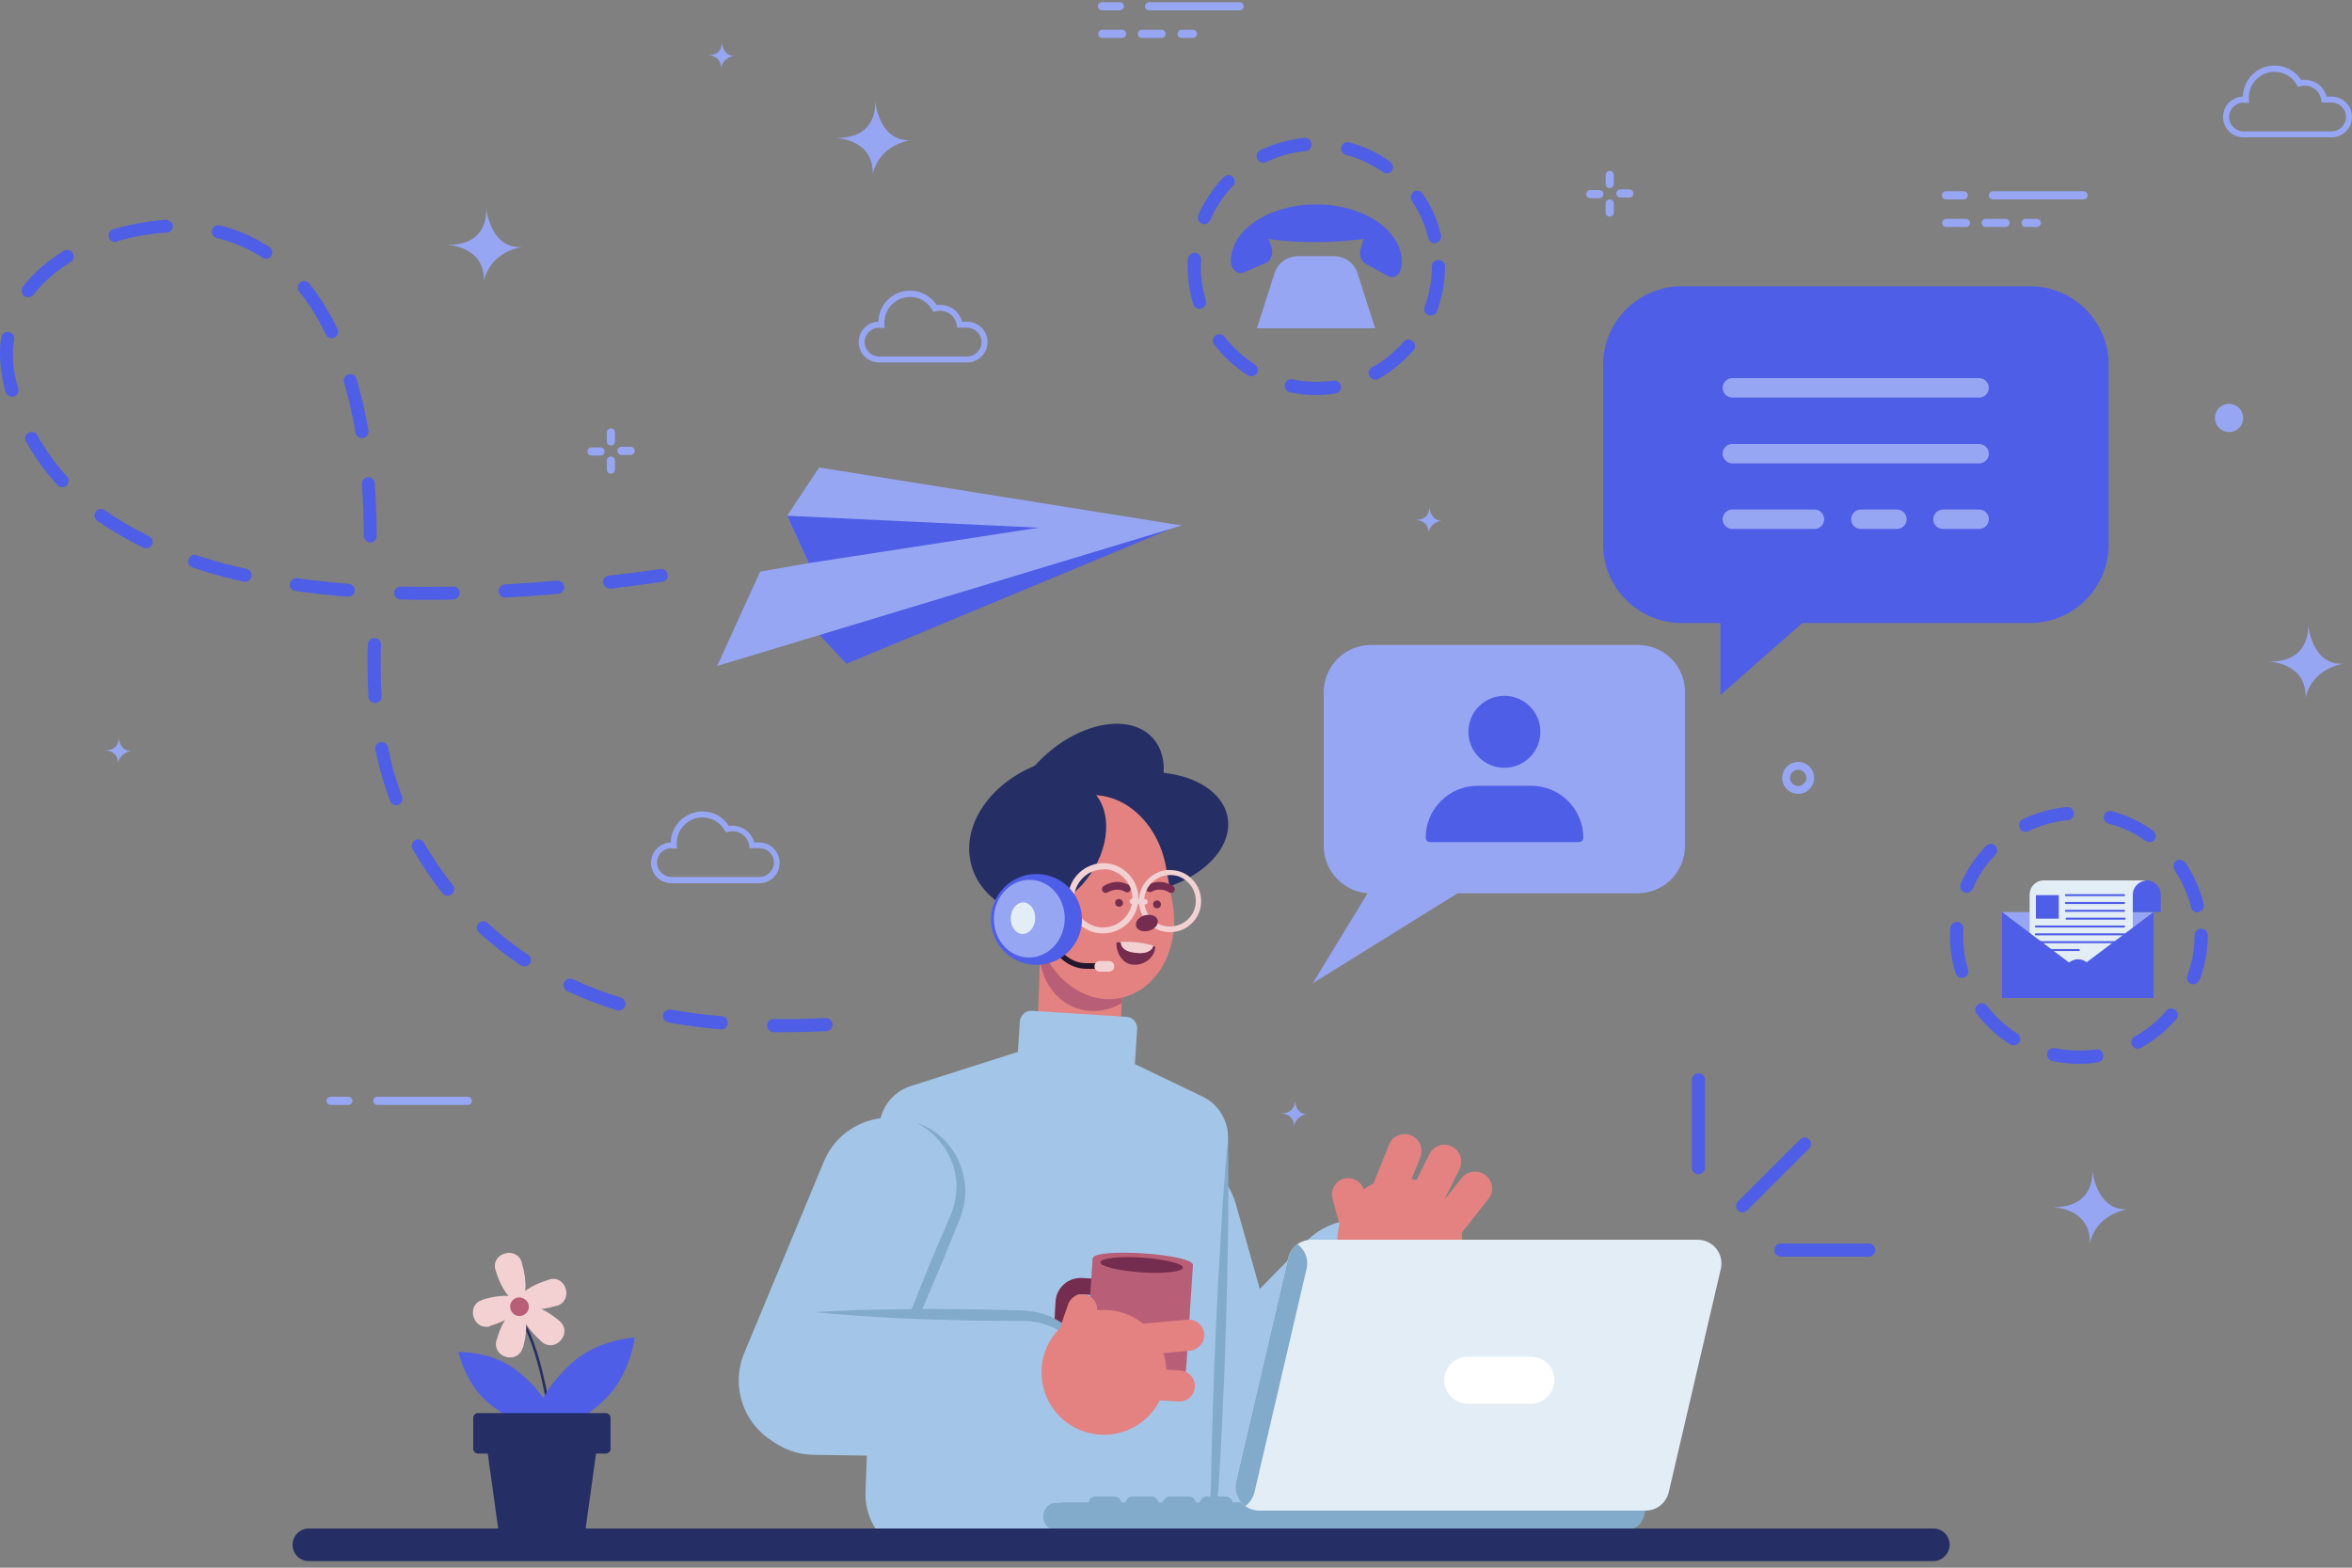 <?xml version="1.0" encoding="utf-8"?>
<!-- Generator: Adobe Illustrator 23.0.0, SVG Export Plug-In . SVG Version: 6.00 Build 0)  -->
<svg version="1.1" id="Camada_1" xmlns="http://www.w3.org/2000/svg" xmlns:xlink="http://www.w3.org/1999/xlink" x="0px" y="0px"
	 viewBox="0 0 750 500" style="enable-background:new 0 0 750 500;" xml:space="preserve">
<rect x="0" y="0" width="750" height="500" fill="#808080" stroke="none"/>
<style type="text/css">
	.st0{fill:#97A6F3;}
	.st1{fill:#A3C6E8;}
	.st2{fill:#E48282;}
	.st3{fill:#B85E77;}
	.st4{fill:#252E65;}
	.st5{fill:#742D4E;}
	.st6{fill:#F3D1D3;}
	.st7{fill:#22172C;}
	.st8{fill:#4E5EE6;}
	.st9{fill:#E3EDF6;}
	.st10{fill:#82AACB;}
	.st11{fill:#FFFFFF;}
	.st12{fill:none;stroke:#252E65;stroke-width:0.827;stroke-linecap:round;stroke-miterlimit:10;}
	.st13{fill:#4E5EE6;stroke:#4E5EE6;stroke-width:2.761;stroke-linecap:round;stroke-linejoin:round;stroke-miterlimit:10;}
	.st14{fill:none;stroke:#4E5EE6;stroke-width:0.658;stroke-linecap:round;stroke-linejoin:round;stroke-miterlimit:10;}
</style>
<g>
	<g>
		<g>
			<path class="st0" d="M578.5,248.1c0,2.8-2.3,5.1-5.1,5.1c-2.8,0-5.1-2.3-5.1-5.1c0-2.8,2.3-5.1,5.1-5.1
				C576.2,243,578.5,245.3,578.5,248.1z M576,248.1c0-1.4-1.2-2.6-2.6-2.6c-1.4,0-2.6,1.2-2.6,2.6c0,1.4,1.2,2.6,2.6,2.6
				C574.8,250.7,576,249.5,576,248.1z"/>
			<g>
				<path class="st0" d="M664.4,61h-28.9c-0.7,0-1.3,0.6-1.3,1.3c0,0.7,0.6,1.3,1.3,1.3h28.9c0.7,0,1.3-0.6,1.3-1.3
					C665.7,61.6,665.1,61,664.4,61z"/>
				<path class="st0" d="M626.2,61h-5.7c-0.7,0-1.3,0.6-1.3,1.3c0,0.7,0.6,1.3,1.3,1.3h5.7c0.7,0,1.3-0.6,1.3-1.3
					C627.5,61.6,626.9,61,626.2,61z"/>
				<path class="st0" d="M650.8,71.1c0,0.7-0.6,1.3-1.3,1.3h-3.6c-0.7,0-1.3-0.6-1.3-1.3c0-0.7,0.6-1.3,1.3-1.3h3.6
					C650.2,69.8,650.8,70.4,650.8,71.1z M640.8,71.1c0,0.7-0.6,1.3-1.3,1.3h-6.3c-0.7,0-1.3-0.6-1.3-1.3c0-0.7,0.6-1.3,1.3-1.3h6.3
					C640.3,69.8,640.8,70.4,640.8,71.1z M628.2,71.1c0,0.7-0.6,1.3-1.3,1.3h-6.3c-0.7,0-1.3-0.6-1.3-1.3c0-0.7,0.6-1.3,1.3-1.3h6.3
					C627.6,69.8,628.2,70.4,628.2,71.1z"/>
			</g>
			<g>
				<path class="st0" d="M194.8,145.6c-0.7,0-1.3,0.6-1.3,1.3v2.9c0,0.7,0.6,1.3,1.3,1.3c0.7,0,1.3-0.6,1.3-1.3v-2.9
					C196.1,146.2,195.5,145.6,194.8,145.6z"/>
				<path class="st0" d="M191.5,142.7h-2.9c-0.7,0-1.3,0.6-1.3,1.3c0,0.7,0.6,1.3,1.3,1.3h2.9c0.7,0,1.3-0.6,1.3-1.3
					C192.8,143.3,192.2,142.7,191.5,142.7z"/>
				<path class="st0" d="M194.8,136.6c-0.7,0-1.3,0.6-1.3,1.3v2.9c0,0.7,0.6,1.3,1.3,1.3c0.7,0,1.3-0.6,1.3-1.3v-2.9
					C196.1,137.2,195.5,136.6,194.8,136.6z"/>
				<path class="st0" d="M201.1,142.5h-2.9c-0.7,0-1.3,0.6-1.3,1.3c0,0.7,0.6,1.3,1.3,1.3h2.9c0.7,0,1.3-0.6,1.3-1.3
					C202.4,143.1,201.8,142.5,201.1,142.5z"/>
			</g>
			<g>
				<path class="st0" d="M513.3,63.6c-0.7,0-1.3,0.6-1.3,1.3v2.9c0,0.7,0.6,1.3,1.3,1.3c0.7,0,1.3-0.6,1.3-1.3v-2.9
					C514.6,64.1,514,63.6,513.3,63.6z"/>
				<path class="st0" d="M510,60.6h-2.9c-0.7,0-1.3,0.6-1.3,1.3c0,0.7,0.6,1.3,1.3,1.3h2.9c0.7,0,1.3-0.6,1.3-1.3
					C511.3,61.2,510.7,60.6,510,60.6z"/>
				<path class="st0" d="M513.3,54.5c-0.7,0-1.3,0.6-1.3,1.3v2.9c0,0.7,0.6,1.3,1.3,1.3c0.7,0,1.3-0.6,1.3-1.3v-2.9
					C514.6,55.1,514,54.5,513.3,54.5z"/>
				<path class="st0" d="M519.6,60.4h-2.9c-0.7,0-1.3,0.6-1.3,1.3c0,0.7,0.6,1.3,1.3,1.3h2.9c0.7,0,1.3-0.6,1.3-1.3
					C520.8,61,520.3,60.4,519.6,60.4z"/>
			</g>
			<g>
				<path class="st0" d="M395.3,0.7h-28.9c-0.7,0-1.3,0.6-1.3,1.3c0,0.7,0.6,1.3,1.3,1.3h28.9c0.7,0,1.3-0.6,1.3-1.3
					C396.5,1.2,396,0.7,395.3,0.7z"/>
				<path class="st0" d="M357.1,0.7h-5.7c-0.7,0-1.3,0.6-1.3,1.3c0,0.7,0.6,1.3,1.3,1.3h5.7c0.7,0,1.3-0.6,1.3-1.3
					C358.4,1.2,357.8,0.7,357.1,0.7z"/>
				<path class="st0" d="M381.7,10.8c0,0.7-0.6,1.3-1.3,1.3h-3.6c-0.7,0-1.3-0.6-1.3-1.3c0-0.7,0.6-1.3,1.3-1.3h3.6
					C381.1,9.5,381.7,10.1,381.7,10.8z M371.7,10.8c0,0.7-0.6,1.3-1.3,1.3h-6.3c-0.7,0-1.3-0.6-1.3-1.3c0-0.7,0.6-1.3,1.3-1.3h6.3
					C371.1,9.5,371.7,10.1,371.7,10.8z M359.1,10.8c0,0.7-0.6,1.3-1.3,1.3h-6.3c-0.7,0-1.3-0.6-1.3-1.3c0-0.7,0.6-1.3,1.3-1.3h6.3
					C358.5,9.5,359.1,10.1,359.1,10.8z"/>
			</g>
			<path class="st0" d="M706.3,133.3c0,2.5,2,4.5,4.5,4.5c2.5,0,4.5-2,4.5-4.5c0-2.5-2-4.5-4.5-4.5
				C708.3,128.8,706.3,130.8,706.3,133.3z"/>
			<g>
				<path class="st0" d="M120.3,352.4h28.9c0.7,0,1.3-0.6,1.3-1.3c0-0.7-0.6-1.3-1.3-1.3h-28.9c-0.7,0-1.3,0.6-1.3,1.3
					C119,351.8,119.6,352.4,120.3,352.4z"/>
				<path class="st0" d="M105.4,352.4h5.7c0.7,0,1.3-0.6,1.3-1.3c0-0.7-0.6-1.3-1.3-1.3h-5.7c-0.7,0-1.3,0.6-1.3,1.3
					C104.1,351.8,104.7,352.4,105.4,352.4z"/>
			</g>
			<path class="st0" d="M667.1,373c0,0,1.7,12.3-12.7,12c0,0,12.4,0.1,12,11.7c0,0,1.1-9.1,12.5-11.1
				C679,385.6,669.4,387.8,667.1,373z"/>
			<path class="st0" d="M735.9,199c0,0,1.7,12.3-12.7,12c0,0,12.4,0.1,12,11.7c0,0,1.1-9.1,12.5-11.1
				C747.7,211.6,738.1,213.8,735.9,199z"/>
			<path class="st0" d="M279,32c0,0,1.7,12.3-12.7,12c0,0,12.4,0.1,12,11.7c0,0,1.1-9.1,12.5-11.1C290.8,44.6,281.2,46.8,279,32z"/>
			<path class="st0" d="M155,66.1c0,0,1.7,12.3-12.7,12c0,0,12.4,0.1,12,11.7c0,0,1.1-9.1,12.5-11.1C166.8,78.7,157.2,80.9,155,66.1
				z"/>
			<path class="st0" d="M230.1,13.4c0,0,0.6,4.3-4.4,4.2c0,0,4.3,0,4.2,4.1c0,0,0.4-3.2,4.3-3.9C234.3,17.8,230.9,18.5,230.1,13.4z"
				/>
			<path class="st0" d="M455.7,161.6c0,0,0.6,4.3-4.4,4.2c0,0,4.3,0,4.2,4.1c0,0,0.4-3.2,4.3-3.9C459.9,166,456.5,166.7,455.7,161.6
				z"/>
			<path class="st0" d="M37.8,235.1c0,0,0.6,4.3-4.4,4.2c0,0,4.3,0,4.2,4.1c0,0,0.4-3.2,4.3-3.9C41.9,239.4,38.5,240.2,37.8,235.1z"
				/>
			<path class="st0" d="M412.8,350.9c0,0,0.6,4.3-4.4,4.2c0,0,4.3,0,4.2,4.1c0,0,0.4-3.2,4.3-3.9C417,355.3,413.6,356.1,412.8,350.9
				z"/>
			<g>
				<path class="st0" d="M242.2,281.7h-28.1c-3.6,0-6.5-2.9-6.5-6.5c0-3.5,2.8-6.4,6.3-6.5c0.1-5.5,4.6-9.9,10.1-9.9
					c3.4,0,6.6,1.7,8.4,4.6c3.8-0.5,7.2,1.8,8.1,5.3h1.6c3.6,0,6.5,2.9,6.5,6.5S245.8,281.7,242.2,281.7z M214.1,270.5
					c-2.5,0-4.6,2.1-4.6,4.6c0,2.5,2.1,4.6,4.6,4.6h28.1c2.5,0,4.6-2.1,4.6-4.6c0-2.5-2.1-4.6-4.6-4.6h-3.2l-0.1-0.8
					c-0.5-3.1-3.4-5.2-6.7-4.4l-0.7,0.2l-0.4-0.6c-1.4-2.6-4.2-4.2-7.1-4.2c-4.5,0-8.2,3.7-8.2,8.2c0,0.2,0,0.5,0,0.7l0.1,1H214.1z"
					/>
			</g>
			<g>
				<path class="st0" d="M743.5,43.8h-28.1c-3.6,0-6.5-2.9-6.5-6.5c0-3.5,2.8-6.4,6.3-6.5c0.1-5.5,4.6-9.9,10.1-9.9
					c3.4,0,6.6,1.7,8.5,4.6c3.8-0.5,7.2,1.8,8.1,5.3h1.6c3.6,0,6.5,2.9,6.5,6.5C750,40.9,747.1,43.8,743.5,43.8z M715.4,32.7
					c-2.5,0-4.6,2.1-4.6,4.6c0,2.5,2.1,4.6,4.6,4.6h28.1c2.5,0,4.6-2.1,4.6-4.6c0-2.5-2.1-4.6-4.6-4.6h-3.2l-0.1-0.8
					c-0.5-3.1-3.4-5.2-6.7-4.4l-0.7,0.2l-0.4-0.6c-1.4-2.6-4.2-4.2-7.1-4.2c-4.5,0-8.2,3.7-8.2,8.2c0,0.2,0,0.5,0,0.7l0.1,1H715.4z"
					/>
			</g>
			<g>
				<path class="st0" d="M308.4,115.6h-28.1c-3.6,0-6.5-2.9-6.5-6.5c0-3.5,2.8-6.4,6.3-6.5c0.1-5.5,4.6-9.9,10.1-9.9
					c3.4,0,6.6,1.7,8.5,4.6c3.8-0.5,7.2,1.8,8.1,5.3h1.6c3.6,0,6.5,2.9,6.5,6.5S312,115.6,308.4,115.6z M280.3,104.5
					c-2.5,0-4.6,2.1-4.6,4.6c0,2.5,2.1,4.6,4.6,4.6h28.1c2.5,0,4.6-2.1,4.6-4.6c0-2.5-2.1-4.6-4.6-4.6h-3.2l-0.1-0.8
					c-0.5-3.1-3.4-5.2-6.7-4.4l-0.7,0.2l-0.4-0.6c-1.4-2.6-4.2-4.2-7.1-4.2c-4.5,0-8.2,3.7-8.2,8.2c0,0.2,0,0.5,0,0.7l0.1,1H280.3z"
					/>
			</g>
		</g>
		<g>
			<g>
				<path class="st1" d="M396.4,475.8L396.4,475.8c-12.1,3.4-24.6-3.6-28-15.7l-18-63.7c-3.4-12.1,3.6-24.6,15.7-28v0
					c12.1-3.4,24.6,3.6,28,15.7l18,63.7C415.5,459.9,408.4,472.4,396.4,475.8z"/>
				<path class="st1" d="M370.6,475.3L370.6,475.3c-9-8.8-9.1-23.2-0.3-32.1l46.3-47.3c8.8-9,23.2-9.1,32.1-0.3l0,0
					c9,8.8,9.1,23.2,0.3,32.1L402.8,475C394,483.9,379.6,484.1,370.6,475.3z"/>
				<g>
					<path class="st2" d="M462.9,384.5c6.1,9.1,3.6,21.5-5.5,27.6c-9.1,6.1-21.5,3.6-27.6-5.5c-6.1-9.1-3.6-21.5,5.5-27.6
						C444.4,372.9,456.8,375.4,462.9,384.5z"/>
					<path class="st2" d="M433,392.7L433,392.7c-2.8,0.7-5.6-1-6.3-3.7l-1.8-6.8c-0.7-2.8,1-5.6,3.7-6.3l0,0c2.8-0.7,5.6,1,6.3,3.7
						l1.8,6.8C437.4,389.2,435.8,392,433,392.7z"/>
					<path class="st2" d="M452.9,369.1l-7.1,17.9c-1.1,2.8-4.2,4.1-7,3l0,0c-2.8-1.1-4.1-4.2-3-7l7.1-17.9c1.1-2.8,4.2-4.1,7-3l0,0
						C452.7,363.2,454,366.4,452.9,369.1z"/>
					<path class="st2" d="M465.4,372.9l-8.5,17.2c-1.3,2.7-4.5,3.8-7.2,2.4l0,0c-2.7-1.3-3.8-4.5-2.4-7.2l8.5-17.2
						c1.3-2.7,4.5-3.8,7.2-2.4l0,0C465.6,367,466.7,370.2,465.4,372.9z"/>
					<path class="st2" d="M474.6,382.4l-11.9,15.1c-1.8,2.3-5.2,2.7-7.6,0.9l0,0c-2.3-1.8-2.7-5.2-0.9-7.6l11.9-15.1
						c1.8-2.3,5.2-2.7,7.6-0.9l0,0C476.1,376.7,476.5,380.1,474.6,382.4z"/>
				</g>
			</g>
			<g>
				<g>
					<path class="st2" d="M349.5,346.2l-12.3-0.5c-3.9-0.2-7-3.5-6.8-7.4l1.7-43.3l26.5,1l-1.7,43.3
						C356.7,343.3,353.4,346.4,349.5,346.2z"/>
					<path class="st3" d="M358.6,294.6l-26.5-1l-0.4,10.4c-0.4,10.2,7.9,19.2,18.1,18.4c0.6,0,1.3-0.1,1.9-0.2
						c2.1-0.4,4.1-1.1,5.9-2.2L358.6,294.6z"/>
				</g>
				<g>
					
						<ellipse transform="matrix(0.962 -0.272 0.272 0.962 -59.82 103.145)" class="st4" cx="341.8" cy="267.1" rx="33.1" ry="25.5"/>
					
						<ellipse transform="matrix(0.986 -0.168 0.168 0.986 -39.413 64.436)" class="st4" cx="362.3" cy="265.9" rx="29.4" ry="19.1"/>
					
						<ellipse transform="matrix(0.734 -0.679 0.679 0.734 -81.469 302.708)" class="st4" cx="346" cy="255.4" rx="29.4" ry="19.1"/>
					<path class="st2" d="M373.9,288c2.6,14.6-5,28.2-17.1,30.4l0,0c-12,2.1-23.9-8-26.5-22.6l-2.1-11.5c-2.6-14.6,5-28.2,17.1-30.4
						l0,0c12.1-2.2,23.9,8,26.5,22.6L373.9,288z"/>
					<path class="st4" d="M348.2,252.2c-6.7-6-18.3-3.1-25.9,6.5c-7.6,9.6-8.4,22.3-1.8,28.4c6.7,6,18.3,3.1,25.9-6.5
						C354.1,270.9,354.9,258.2,348.2,252.2z"/>
					<g>
						<g>
							<g>
								<g>
									<path class="st5" d="M352.6,284.8c-0.4,0-0.8-0.2-1-0.5c-0.4-0.6-0.2-1.3,0.3-1.7c0.2-0.1,4-2.7,8.1-0.3
										c0.6,0.3,0.8,1.1,0.4,1.7c-0.3,0.6-1.1,0.8-1.7,0.4c-2.7-1.6-5.4,0.2-5.5,0.2C353.1,284.7,352.8,284.8,352.6,284.8z"/>
								</g>
								<g>
									<path class="st5" d="M373.5,284.8c-0.2,0-0.5-0.1-0.7-0.2l0,0c-0.1-0.1-2.8-1.8-5.5-0.2c-0.6,0.3-1.3,0.1-1.7-0.4
										c-0.3-0.6-0.1-1.3,0.4-1.7c4.1-2.4,7.9,0.2,8.1,0.3c0.5,0.4,0.7,1.1,0.3,1.7C374.3,284.6,373.9,284.8,373.5,284.8z"/>
								</g>
								<g>
									<path class="st5" d="M358.1,288c0,0.7-0.6,1.2-1.3,1.2c-0.7,0-1.2-0.6-1.2-1.3c0-0.7,0.6-1.2,1.3-1.2
										C357.5,286.8,358.1,287.3,358.1,288z"/>
								</g>
								<path class="st5" d="M370.2,288.5c0,0.7-0.6,1.2-1.3,1.2c-0.7,0-1.2-0.6-1.2-1.3c0-0.7,0.6-1.2,1.3-1.2
									C369.7,287.2,370.2,287.8,370.2,288.5z"/>
							</g>
							<g>
								<g>
									<path class="st6" d="M373.1,297.3c-0.1,0-0.3,0-0.4,0c-2.7-0.1-5.1-1.2-6.9-3.2c-1.8-1.9-2.7-4.5-2.6-7.1
										c0.1-2.7,1.2-5.1,3.2-6.9c2-1.8,4.5-2.8,7.1-2.6c2.7,0.1,5.1,1.2,6.9,3.2c1.8,1.9,2.7,4.5,2.6,7.1
										c-0.1,2.7-1.2,5.1-3.2,6.9C378,296.4,375.6,297.3,373.1,297.3z M373.1,279.1c-2.1,0-4.1,0.8-5.6,2.2
										c-1.6,1.5-2.6,3.5-2.6,5.7c-0.1,2.2,0.7,4.3,2.2,5.9c1.5,1.6,3.5,2.6,5.7,2.6c2.2,0,4.3-0.7,5.9-2.2
										c1.6-1.5,2.6-3.5,2.6-5.7c0.1-2.2-0.7-4.3-2.2-5.9c-1.5-1.6-3.5-2.6-5.7-2.6C373.3,279.1,373.2,279.1,373.1,279.1z"/>
								</g>
								<g>
									<path class="st6" d="M351.8,297.7c-0.2,0-0.3,0-0.5,0c-6.2-0.2-11-5.4-10.7-11.6c0.1-3,1.4-5.7,3.6-7.8c2.2-2,5-3.1,8-3
										c3,0.1,5.7,1.4,7.8,3.6c2,2.2,3.1,5,3,8c-0.1,3-1.4,5.7-3.6,7.8C357.3,296.6,354.6,297.7,351.8,297.7z M351.8,277.3
										c-2.3,0-4.6,0.9-6.3,2.5c-1.8,1.7-2.9,4-3,6.4l0,0c-0.2,5.1,3.8,9.4,8.9,9.6c2.5,0.1,4.8-0.8,6.7-2.5c1.8-1.7,2.9-4,3-6.4
										c0.1-2.5-0.8-4.8-2.5-6.7c-1.7-1.8-4-2.9-6.4-3C352,277.3,351.9,277.3,351.8,277.3z"/>
								</g>
								<g>
									<path class="st6" d="M361,288.3l4.1,0.2c0.5,0,0.9-0.4,0.9-0.8l0,0c0-0.5-0.4-0.9-0.8-0.9l-4.1-0.2c-0.5,0-0.9,0.4-0.9,0.8
										l0,0C360.2,287.8,360.5,288.3,361,288.3z"/>
								</g>
							</g>
							<g>
								<path class="st5" d="M369.2,294.1c-0.1,1.4-1.8,2.8-3.7,2.9c-1.9,0.2-3.4-0.8-3.3-2.3c0.1-1.4,1.8-2.8,3.7-2.9
									C367.9,291.6,369.3,292.6,369.2,294.1z"/>
							</g>
							<g>
								<path class="st5" d="M368.4,301.9c-0.1,3.3-3.2,5.9-6.8,5.8s-5.7-3.7-5.6-7.1C360.3,300.2,364.4,300.6,368.4,301.9z"/>
								<path class="st6" d="M362.1,303.9c-2.9-0.3-4.6-1.3-4.8-3.5c3.6-0.2,7.1,0.2,10.5,1.2C367.3,303.6,364.9,304.3,362.1,303.9z
									"/>
							</g>
						</g>
						<g>
							<g>
								<g>
									<path class="st7" d="M353.6,309L353.6,309l-7.1,0c-2.9,0-5.6-1.1-7.8-3l-4.5-4c-0.4-0.3-0.4-0.9-0.1-1.2
										c0.3-0.4,0.9-0.4,1.2-0.1l4.5,4c1.8,1.6,4.2,2.5,6.6,2.5l7.1,0c0.5,0,0.9,0.4,0.9,0.9C354.5,308.6,354.1,309,353.6,309z"/>
								</g>
								<g>
									<path class="st6" d="M353.6,309.9L353.6,309.9l-2.9,0c-1,0-1.7-0.8-1.7-1.7c0-1,0.8-1.7,1.7-1.7h0l2.9,0
										c1,0,1.7,0.8,1.7,1.7C355.4,309.1,354.6,309.9,353.6,309.9z"/>
								</g>
							</g>
							<g>
								
									<ellipse transform="matrix(0.341 -0.94 0.94 0.341 -57.579 503.909)" class="st8" cx="330.4" cy="293" rx="14.5" ry="14.5"/>
								
									<ellipse transform="matrix(3.929282e-02 -0.999 0.999 3.929282e-02 22.717 609.462)" class="st0" cx="328.3" cy="292.9" rx="12.4" ry="11.3"/>
								<path class="st9" d="M330.1,293c-0.1,2.8-1.9,4.9-4.1,4.9c-2.1-0.1-3.8-2.4-3.7-5.2c0.1-2.8,1.9-4.9,4.1-4.9
									C328.5,287.9,330.2,290.2,330.1,293z"/>
							</g>
						</g>
					</g>
				</g>
			</g>
			<g>
				<path class="st1" d="M365.4,495.3l-69.3,2c-11.6-0.5-20.6-10.2-20.1-21.7l4.4-116c0.2-6.1,4.2-11.3,10-13.2l51.7-16.5l41.3,19.8
					c5.2,2.5,8.4,7.8,8.2,13.6l-4.4,112C386.7,486.8,377,495.8,365.4,495.3z"/>
				<path class="st10" d="M391.6,363.3c0.2,12.1,0.1,24.2-0.1,36.3c-0.2,12.1-0.6,24.2-1,36.2c-0.5,12.1-1,24.1-1.8,36.2
					c-0.2,2.9-0.3,6.2-1.4,9.2c-1,3-2.7,5.8-4.9,8c-4.5,4.4-10.8,6.8-16.8,6.2c6.1-0.1,11.9-2.8,15.6-7.3c1.9-2.2,3.3-4.8,4.1-7.5
					c0.8-2.8,0.8-5.6,0.9-8.7c0.2-12.1,0.6-24.2,1-36.2c0.5-12.1,1-24.1,1.8-36.2C389.6,387.4,390.4,375.3,391.6,363.3z"/>
				<path class="st1" d="M361.1,351.8l-37.4-2.4l1.5-23.5c0.1-2.1,1.9-3.7,4-3.5l29.9,1.9c2.1,0.1,3.7,1.9,3.5,4L361.1,351.8z"/>
			</g>
			<g>
				<g>
					<path class="st1" d="M249.6,461.3L249.6,461.3c-11.6-4.8-17.1-18.1-12.3-29.7l25.4-61.1c4.8-11.6,18.1-17.1,29.7-12.3h0
						c11.6,4.8,17.1,18.1,12.3,29.7l-25.4,61.1C274.5,460.6,261.2,466.1,249.6,461.3z"/>
					<path class="st10" d="M292.4,358.2c4.1,1.3,7.8,3.9,10.5,7.4c2.7,3.5,4.4,7.8,4.8,12.3c0.6,4.4-0.8,9.2-2.5,13l-4.8,11.8
						c-3.3,7.8-6.6,15.6-10.1,23.4l-5.3,11.6c-1.9,3.8-3.7,7.7-5.7,11.4c1.3-4.1,2.7-8.1,4.1-12.1l4.4-11.9c3-8,6.2-15.8,9.4-23.7
						l5-11.7c0.8-2,1.7-3.8,2.1-5.7c0.5-1.9,0.7-3.9,0.7-5.9C304.9,370,300,362.1,292.4,358.2z"/>
				</g>
				<g>
					<g>
						<g>
							<path class="st5" d="M355.3,429.3l-11.6-0.7c-4.3-0.3-7.6-4-7.4-8.4l0.3-5.2c0.3-4.3,4-7.6,8.4-7.4l11.6,0.7L355.3,429.3z
								 M344.8,412.8c-1.5-0.1-2.8,1-2.9,2.5l-0.3,5.2c-0.1,1.5,1,2.8,2.5,2.9l6.4,0.4l0.7-10.6L344.8,412.8z"/>
						</g>
						<g>
							<path class="st3" d="M366.6,445.9l-10-0.6c-6.1-0.4-10.7-5.6-10.3-11.7l2.1-32.2c0.2-3.6,32.2-1.5,32,2.1l-2.1,32.2
								C377.9,441.7,372.6,446.3,366.6,445.9z"/>
							<path class="st5" d="M377.2,404.3c-0.1,1.3-6,2-13.3,1.5c-7.2-0.5-13.1-1.9-13-3.2c0.1-1.3,6-2,13.3-1.5
								C371.4,401.6,377.2,403,377.2,404.3z"/>
						</g>
					</g>
					<path class="st1" d="M237,440.9L237,440.9c0.2-12.5,10.5-22.5,23.1-22.4l66.2,1c12.5,0.2,22.5,10.5,22.4,23.1l0,0
						c-0.2,12.5-10.5,22.5-23.1,22.4l-66.2-1C246.8,463.8,236.8,453.4,237,440.9z"/>
					<path class="st10" d="M260.1,418.5c8.5-0.6,17-0.8,25.5-0.9c8.5-0.2,17-0.1,25.5,0l12.7,0.3c4.2,0,9.1,0.6,12.9,2.9
						c4,2.1,7.2,5.4,9.4,9.3c2.1,3.9,3,8.3,2.6,12.6c-0.5-8.5-5.8-16.2-13.1-19.4c-1.8-0.8-3.7-1.4-5.7-1.7
						c-1.9-0.4-3.9-0.3-6.1-0.3l-12.7-0.1c-8.5-0.2-17-0.4-25.5-0.8C277.1,419.9,268.6,419.4,260.1,418.5z"/>
					<g>
						
							<ellipse transform="matrix(0.639 -0.77 0.77 0.639 -209.734 428.825)" class="st2" cx="351.7" cy="437.7" rx="19.9" ry="19.9"/>
						<path class="st2" d="M341.4,428.2L341.4,428.2c-2.5-0.9-3.8-3.6-2.9-6.1l2.1-6.1c0.9-2.5,3.6-3.8,6.1-2.9l0,0
							c2.5,0.9,3.8,3.6,2.9,6.1l-2.1,6.1C346.6,427.7,343.8,429,341.4,428.2z"/>
						<path class="st2" d="M379.5,430.8l-17.7,1.6c-2.7,0.3-5.2-1.8-5.4-4.5l0,0c-0.3-2.7,1.8-5.2,4.5-5.4l17.7-1.6
							c2.7-0.3,5.2,1.8,5.4,4.5l0,0C384.2,428.1,382.2,430.5,379.5,430.8z"/>
						<path class="st2" d="M375.7,447l-17.7-1.1c-2.7-0.2-4.8-2.5-4.6-5.3l0,0c0.2-2.7,2.5-4.8,5.3-4.6l17.7,1.1
							c2.7,0.2,4.8,2.5,4.6,5.3l0,0C380.8,445.1,378.5,447.2,375.7,447z"/>
					</g>
				</g>
			</g>
		</g>
		<g>
			<g>
				<g>
					<path class="st8" d="M555.7,386.7c-0.5,0-1.1-0.2-1.5-0.6c-0.8-0.8-0.8-2.1,0-2.9l19.8-19.8c0.8-0.8,2.1-0.8,2.9,0
						c0.8,0.8,0.8,2.1,0,2.9L557.2,386C556.8,386.5,556.2,386.7,555.7,386.7z"/>
				</g>
				<g>
					<g>
						<path class="st8" d="M541.6,374.5c-1.1,0-2.1-0.9-2.1-2.1v-28c0-1.1,0.9-2.1,2.1-2.1s2.1,0.9,2.1,2.1v28
							C543.7,373.6,542.7,374.5,541.6,374.5z"/>
					</g>
					<g>
						<path class="st8" d="M595.9,400.8h-28c-1.1,0-2.1-0.9-2.1-2.1c0-1.1,0.9-2.1,2.1-2.1h28c1.1,0,2.1,0.9,2.1,2.1
							C598,399.8,597,400.8,595.9,400.8z"/>
					</g>
				</g>
			</g>
			<g>
				<g>
					<path class="st10" d="M347,487.9h171.5c4.8,0,6.3-3.9,6.3-8.7l0,0H338.3l0,0C338.3,484.1,342.2,487.9,347,487.9z"/>
					<path class="st10" d="M337,479.3h60.8c0,4.8-4.4,8.7-9.8,8.7h-39.8c-0.1,0-11.3,0-11.4,0C331.2,487.9,331.4,479.3,337,479.3z"
						/>
					<g>
						<path class="st9" d="M401.6,481.8h123.1c3.7,0,6.8-2.6,7.5-6.2l16.6-71.2c0.9-4.7-2.7-9-7.5-9H418.2c-3.7,0-6.8,2.6-7.5,6.2
							l-16.6,71.2C393.2,477.5,396.8,481.8,401.6,481.8z"/>
						<path class="st10" d="M410.7,401.6c0.4-2,1.5-3.6,3-4.8c2.3,1.7,3.6,4.5,3,7.6l-16.6,71.2c-0.4,2-1.5,3.6-3,4.8
							c-2.3-1.7-3.6-4.5-3-7.6L410.7,401.6z"/>
						<g>
							<path class="st11" d="M488.1,447.7H468c-4.1,0-7.5-3.4-7.5-7.5l0,0c0-4.1,3.4-7.5,7.5-7.5h20.2c4.1,0,7.5,3.4,7.5,7.5l0,0
								C495.6,444.3,492.3,447.7,488.1,447.7z"/>
						</g>
					</g>
				</g>
				<g>
					<path class="st10" d="M355.4,481.7h-6.1c-1.2,0-2.2-1-2.2-2.2l0,0c0-1.2,1-2.2,2.2-2.2h6.1c1.2,0,2.2,1,2.2,2.2l0,0
						C357.6,480.7,356.6,481.7,355.4,481.7z"/>
					<path class="st10" d="M367.2,481.7h-6.1c-1.2,0-2.2-1-2.2-2.2l0,0c0-1.2,1-2.2,2.2-2.2h6.1c1.2,0,2.2,1,2.2,2.2l0,0
						C369.4,480.7,368.4,481.7,367.2,481.7z"/>
					<path class="st10" d="M379,481.7H373c-1.2,0-2.2-1-2.2-2.2l0,0c0-1.2,1-2.2,2.2-2.2h6.1c1.2,0,2.2,1,2.2,2.2l0,0
						C381.2,480.7,380.2,481.7,379,481.7z"/>
					<path class="st10" d="M390.9,481.7h-6.1c-1.2,0-2.2-1-2.2-2.2l0,0c0-1.2,1-2.2,2.2-2.2h6.1c1.2,0,2.2,1,2.2,2.2l0,0
						C393,480.7,392.1,481.7,390.9,481.7z"/>
				</g>
			</g>
		</g>
		<path class="st4" d="M616.5,497.9h-518c-2.9,0-5.2-2.3-5.2-5.2l0,0c0-2.9,2.3-5.2,5.2-5.2h518c2.9,0,5.2,2.3,5.2,5.2l0,0
			C621.7,495.5,619.3,497.9,616.5,497.9z"/>
		<g>
			<g>
				<path class="st12" d="M176,455.6c0,0-3.8-28.6-10.7-35.7"/>
				<g>
					<path class="st6" d="M166.4,402.8c1.8,6.1,1.5,11.6-0.8,12.3c-2.3,0.7-5.7-3.7-7.5-9.8c0-0.1,0-0.1-0.1-0.2
						c-1.6-5.4,6.6-7.9,8.4-2.5C166.4,402.7,166.4,402.8,166.4,402.8z"/>
					<g>
						<path class="st6" d="M177.4,416.5c-6.1,1.8-11.6,1.5-12.3-0.8c-0.7-2.3,3.7-5.7,9.8-7.5c0.1,0,0.1,0,0.2-0.1
							c5.4-1.6,7.9,6.6,2.5,8.4C177.5,416.4,177.5,416.4,177.4,416.5z"/>
						<path class="st6" d="M156.5,422.8c6.1-1.8,10.5-5.2,9.8-7.5c-0.7-2.3-6.2-2.7-12.3-0.8c-0.1,0-0.1,0-0.2,0.1
							c-5.4,1.7-2.9,9.9,2.5,8.4C156.4,422.8,156.5,422.8,156.5,422.8z"/>
					</g>
					<g>
						<path class="st6" d="M166.8,429.7c1.7-6.1,1.2-11.6-1.1-12.3c-2.3-0.6-5.6,3.8-7.3,9.9c0,0.1,0,0.1-0.1,0.2
							c-1.4,5.5,6.8,7.8,8.4,2.3C166.8,429.8,166.8,429.8,166.8,429.7z"/>
						<path class="st6" d="M172.7,427.9c-4.8-4.2-7.5-9-5.9-10.8c1.6-1.8,6.8,0.1,11.6,4.2c0,0,0.1,0.1,0.1,0.1
							c4.2,3.8-1.4,10.2-5.7,6.6C172.8,428,172.7,428,172.7,427.9z"/>
					</g>
					<path class="st3" d="M168.5,415.9c0.5,1.6-0.4,3.2-2,3.7c-1.6,0.5-3.2-0.4-3.7-2c-0.5-1.6,0.4-3.2,2-3.7
						C166.3,413.5,168,414.4,168.5,415.9z"/>
				</g>
				<g>
					<path class="st8" d="M164.8,437.1c7.9,6.2,12.4,13.7,10.1,16.7c-2.4,3-10.7,0.4-18.6-5.9c-7.9-6.2-10.1-16.7-10.1-16.7
						S156.9,430.9,164.8,437.1z"/>
					<path class="st8" d="M192.6,446.6c-8.4,7.9-17.6,11.7-20.5,8.5c-3-3.2,1.4-12.1,9.8-20c8.4-7.9,20.5-8.5,20.5-8.5
						S201,438.7,192.6,446.6z"/>
				</g>
			</g>
			<g>
				<polygon class="st4" points="186.5,489.2 159.1,489.2 154.3,454.7 191.3,454.7 				"/>
				<path class="st4" d="M193.2,463.6h-40.8c-0.8,0-1.5-0.7-1.5-1.5v-9.9c0-0.8,0.7-1.5,1.5-1.5h40.8c0.8,0,1.5,0.7,1.5,1.5v9.9
					C194.7,462.9,194,463.6,193.2,463.6z"/>
			</g>
		</g>
		<g>
			<g>
				<g>
					<polygon class="st8" points="256.4,197.2 269.9,211.7 373.5,168.6 					"/>
					<polygon class="st0" points="261.2,149.1 251,164.5 257.9,179.6 242.4,182.3 228.7,212.4 376.8,167.6 					"/>
					<polygon class="st8" points="257.9,179.6 251,164.5 331.2,168.3 					"/>
				</g>
				<g>
					<path class="st8" d="M250.1,329.2c-1.1,0-2.3,0-3.4,0c-1.1,0-2.1-1-2.1-2.1c0-1.1,1-2.2,2.1-2.1c5.4,0.1,10.7,0,16.6-0.3
						c0,0,0.1,0,0.1,0c1.1,0,2,0.9,2.1,2c0,1.1-0.8,2.1-2,2.2C258.8,329.1,254.4,329.2,250.1,329.2z M230,328.3c-0.1,0-0.1,0-0.2,0
						c-5.7-0.5-11.3-1.2-16.7-2.2c-1.1-0.2-1.9-1.3-1.7-2.4c0.2-1.1,1.3-1.8,2.4-1.7c5.3,0.9,10.8,1.7,16.4,2.1
						c1.1,0.1,2,1.1,1.9,2.2C232,327.5,231.1,328.3,230,328.3z M197.3,322.3c-0.2,0-0.4,0-0.6-0.1c-5.5-1.7-10.8-3.7-15.8-6.1
						c-1-0.5-1.5-1.7-1-2.8c0.5-1,1.7-1.5,2.8-1c4.9,2.3,10,4.3,15.3,5.9c1.1,0.3,1.7,1.5,1.4,2.6
						C199,321.8,198.1,322.3,197.3,322.3z M167.2,308.2c-0.4,0-0.8-0.1-1.1-0.3c-4.7-3.1-9.2-6.7-13.4-10.5
						c-0.8-0.8-0.9-2.1-0.1-2.9c0.8-0.8,2.1-0.9,2.9-0.1c4,3.7,8.3,7.1,12.9,10.1c1,0.6,1.2,1.9,0.6,2.9
						C168.5,307.9,167.9,308.2,167.2,308.2z M142.7,285.7c-0.6,0-1.2-0.3-1.6-0.8c-3.5-4.4-6.7-9.2-9.5-14.1c-0.6-1-0.2-2.3,0.8-2.8
						c1-0.6,2.3-0.2,2.8,0.8c2.7,4.7,5.8,9.3,9.2,13.5c0.7,0.9,0.6,2.2-0.3,2.9C143.6,285.5,143.2,285.7,142.7,285.7z M126.3,256.8
						c-0.8,0-1.6-0.5-1.9-1.3c-2-5.4-3.6-10.9-4.7-16.4c-0.2-1.1,0.5-2.2,1.6-2.4c1.1-0.2,2.2,0.5,2.4,1.6c1,5.2,2.5,10.5,4.5,15.7
						c0.4,1.1-0.1,2.3-1.2,2.7C126.8,256.8,126.5,256.8,126.3,256.8z M119.6,224.2c-1.1,0-2-0.8-2.1-1.9c-0.2-3.4-0.3-7-0.3-10.6
						v-0.8c0-1.8,0-3.6,0.1-5.4c0-1.1,1-2,2.1-2c0,0,0,0,0.1,0c1.1,0,2,1,2,2.1c-0.1,1.8-0.1,3.5-0.1,5.3v0.8c0,3.6,0.1,7,0.3,10.3
						c0.1,1.1-0.8,2.1-1.9,2.2C119.7,224.2,119.7,224.2,119.6,224.2z"/>
				</g>
				<g>
					<path class="st8" d="M137.1,191.3c-3.2,0-6.3,0-9.4-0.1c-1.1,0-2.1-1-2-2.1c0-1.1,1-2,2.1-2c0,0,0,0,0.1,0
						c5.4,0.1,10.9,0.1,16.6,0c1.3-0.1,2.1,0.9,2.1,2c0,1.1-0.9,2.1-2,2.1C142,191.3,139.5,191.3,137.1,191.3z M161.1,190.6
						c-1.1,0-2-0.9-2.1-2c-0.1-1.1,0.8-2.1,2-2.2c5.4-0.3,10.9-0.7,16.6-1.2c1.1-0.1,2.2,0.7,2.3,1.9c0.1,1.1-0.7,2.1-1.9,2.3
						c-5.7,0.5-11.3,0.9-16.7,1.2C161.2,190.6,161.2,190.6,161.1,190.6z M111.1,190.3c-0.1,0-0.1,0-0.2,0
						c-5.8-0.4-11.4-1.1-16.7-1.8c-1.1-0.2-1.9-1.2-1.8-2.3c0.2-1.1,1.2-1.9,2.3-1.8c5.2,0.7,10.8,1.4,16.5,1.8
						c1.1,0.1,2,1.1,1.9,2.2C113.1,189.5,112.2,190.3,111.1,190.3z M194.4,187.7c-1,0-1.9-0.8-2.1-1.8c-0.1-1.1,0.7-2.2,1.8-2.3
						c5.4-0.6,10.9-1.3,16.5-2.1c1.1-0.2,2.2,0.6,2.3,1.8c0.2,1.1-0.6,2.2-1.8,2.3c-5.6,0.8-11.2,1.5-16.6,2.2
						C194.6,187.7,194.5,187.7,194.4,187.7z M78.1,185.6c-0.2,0-0.3,0-0.5-0.1c-4-0.9-7.9-1.9-11.6-3c-1.6-0.5-3.1-1-4.6-1.5
						c-1.1-0.4-1.7-1.5-1.3-2.6c0.4-1.1,1.5-1.7,2.6-1.3c1.5,0.5,3,1,4.5,1.4c3.6,1.1,7.4,2.1,11.4,2.9c1.1,0.3,1.8,1.4,1.6,2.5
						C79.9,184.9,79.1,185.6,78.1,185.6z M46.6,174.9c-0.3,0-0.6-0.1-0.9-0.2c-5.3-2.6-10.2-5.5-14.7-8.6c-0.9-0.7-1.1-2-0.5-2.9
						c0.7-0.9,2-1.2,2.9-0.5c4.2,3,9,5.8,14.1,8.3c1,0.5,1.5,1.7,1,2.8C48.1,174.5,47.4,174.9,46.6,174.9z M118.1,173
						c-1.1,0-2.1-0.9-2.1-2.1v-0.7c0-5.2-0.2-10.6-0.6-15.8c-0.1-1.1,0.8-2.1,1.9-2.2c1.1-0.1,2.1,0.8,2.2,1.9
						c0.4,5.4,0.6,10.8,0.6,16.1v0.7C120.2,172.1,119.2,173,118.1,173z M19.8,155.4c-0.6,0-1.1-0.2-1.5-0.7
						c-3.9-4.3-7.2-8.9-10-13.9c-0.6-1-0.2-2.3,0.8-2.8c1-0.5,2.3-0.2,2.8,0.8c2.6,4.7,5.7,9.1,9.4,13.1c0.8,0.8,0.7,2.2-0.1,2.9
						C20.8,155.3,20.3,155.4,19.8,155.4z M115.4,139.7c-1,0-1.9-0.7-2-1.7c-1-5.6-2.2-11-3.7-16c-0.3-1.1,0.3-2.3,1.4-2.6
						c1.1-0.3,2.3,0.3,2.6,1.4c1.5,5.2,2.8,10.7,3.8,16.5c0.2,1.1-0.6,2.2-1.7,2.4C115.6,139.7,115.5,139.7,115.4,139.7z M3.8,126.5
						c-0.9,0-1.7-0.6-2-1.5c-0.3-0.9-0.5-1.9-0.7-2.8C0.4,119,0,115.9,0,112.9c0-1.8,0.1-3.6,0.4-5.3c0.2-1.1,1.2-1.9,2.4-1.7
						c1.1,0.2,1.9,1.2,1.7,2.4c-0.2,1.5-0.4,3.1-0.4,4.7c0,2.7,0.3,5.4,1,8.2c0.2,0.9,0.4,1.8,0.7,2.7c0.3,1.1-0.3,2.3-1.4,2.6
						C4.2,126.5,4,126.5,3.8,126.5z M105.8,107.9c-0.8,0-1.5-0.4-1.9-1.2c-2.5-5.2-5.3-9.8-8.5-13.7c-0.7-0.9-0.6-2.2,0.3-2.9
						c0.9-0.7,2.2-0.6,2.9,0.3c3.4,4.2,6.4,9.1,9,14.5c0.5,1,0.1,2.3-1,2.8C106.4,107.8,106.1,107.9,105.8,107.9z M9,94.8
						c-0.4,0-0.9-0.1-1.3-0.4c-0.9-0.7-1.1-2-0.4-2.9c3.3-4.4,7.7-8.2,13-11.5c1-0.6,2.3-0.3,2.9,0.7c0.6,1,0.3,2.3-0.7,2.9
						c-4.9,3-8.8,6.5-11.9,10.5C10.2,94.6,9.6,94.8,9,94.8z M84.8,82.5c-0.4,0-0.8-0.1-1.1-0.3c-4.4-2.9-9.3-5-14.6-6.3
						c-1.1-0.3-1.8-1.4-1.5-2.5c0.3-1.1,1.4-1.8,2.5-1.5c5.7,1.4,11,3.7,15.8,6.9c1,0.6,1.2,1.9,0.6,2.9
						C86.1,82.2,85.5,82.5,84.8,82.5z M36.7,77.2c-0.9,0-1.7-0.6-2-1.5c-0.3-1.1,0.3-2.3,1.4-2.6c5.2-1.5,10.7-2.5,16.3-3l0.6,0
						c1,0.1,2.1,0.9,2.1,2c0,1.1-0.9,2.1-2,2.1l-0.5,0c-5.2,0.4-10.5,1.3-15.4,2.8C37.1,77.2,36.9,77.2,36.7,77.2z"/>
				</g>
			</g>
			<g>
				<g>
					<path class="st8" d="M536.3,91.3h111c13.9,0,25.1,11.2,25.1,25.1v57.2c0,13.9-11.2,25.1-25.1,25.1h-72.6l-26.1,23v-23h-12.3
						c-13.9,0-25.1-11.2-25.1-25.1v-57.2C511.2,102.6,522.4,91.3,536.3,91.3z"/>
					<g>
						<g>
							<path class="st0" d="M552.4,126.8h78.7c1.7,0,3.1-1.4,3.1-3.1c0-1.7-1.4-3.1-3.1-3.1h-78.7c-1.7,0-3.1,1.4-3.1,3.1
								C549.3,125.4,550.7,126.8,552.4,126.8z"/>
						</g>
						<g>
							<path class="st0" d="M552.4,147.8h78.7c1.7,0,3.1-1.4,3.1-3.1c0-1.7-1.4-3.1-3.1-3.1h-78.7c-1.7,0-3.1,1.4-3.1,3.1
								C549.3,146.3,550.7,147.8,552.4,147.8z"/>
						</g>
						<g>
							<path class="st0" d="M619.6,168.7h11.5c1.7,0,3.1-1.4,3.1-3.1c0-1.7-1.4-3.1-3.1-3.1h-11.5c-1.7,0-3.1,1.4-3.1,3.1
								C616.4,167.3,617.8,168.7,619.6,168.7z"/>
						</g>
						<g>
							<path class="st0" d="M593.4,168.7h11.5c1.7,0,3.1-1.4,3.1-3.1c0-1.7-1.4-3.1-3.1-3.1h-11.5c-1.7,0-3.1,1.4-3.1,3.1
								C590.2,167.3,591.6,168.7,593.4,168.7z"/>
						</g>
						<g>
							<path class="st0" d="M552.4,168.7h26.2c1.7,0,3.1-1.4,3.1-3.1c0-1.7-1.4-3.1-3.1-3.1h-26.2c-1.7,0-3.1,1.4-3.1,3.1
								C549.3,167.3,550.7,168.7,552.4,168.7z"/>
						</g>
					</g>
				</g>
				<g>
					<path class="st0" d="M522.2,205.7h-85c-8.4,0-15.1,6.8-15.1,15.1v49c0,8,6.2,14.5,14,15.1l-17.5,28.7l46.2-28.7h57.4
						c8.4,0,15.1-6.8,15.1-15.1v-49C537.4,212.4,530.6,205.7,522.2,205.7z"/>
					<g>
						
							<ellipse transform="matrix(0.707 -0.707 0.707 0.707 -24.519 407.608)" class="st13" cx="479.8" cy="233.4" rx="10.1" ry="10.1"/>
						<path class="st13" d="M503.5,267.2H456l0,0c0-8.4,6.8-15.2,15.2-15.2h17.1C496.7,252,503.5,258.8,503.5,267.2L503.5,267.2z"/>
					</g>
				</g>
			</g>
			<g>
				<g>
					<g>
						<path class="st8" d="M419.7,126c-2.8,0-5.6-0.3-8.4-0.9c-1.1-0.2-1.8-1.3-1.6-2.5c0.2-1.1,1.4-1.8,2.5-1.6
							c4.3,0.9,8.8,1,13,0.4c1.1-0.2,2.2,0.6,2.4,1.7c0.2,1.1-0.6,2.2-1.7,2.4C423.8,125.8,421.7,126,419.7,126z M438.5,121.1
							c-0.7,0-1.4-0.4-1.8-1.1c-0.6-1-0.2-2.3,0.8-2.8c3.8-2.1,7.2-4.9,10.1-8.2c0.7-0.9,2.1-1,2.9-0.2c0.9,0.7,1,2.1,0.2,2.9
							c-3.2,3.7-7,6.8-11.2,9.2C439.2,121.1,438.9,121.1,438.5,121.1z M399,120c-0.4,0-0.8-0.1-1.1-0.3c-4.1-2.6-7.7-5.9-10.7-9.8
							c-0.7-0.9-0.5-2.2,0.4-2.9c0.9-0.7,2.2-0.5,2.9,0.4c2.7,3.5,5.9,6.4,9.6,8.8c1,0.6,1.3,1.9,0.7,2.9
							C400.3,119.7,399.7,120,399,120z M456.2,100.6c-0.2,0-0.5,0-0.7-0.1c-1.1-0.4-1.6-1.6-1.2-2.7c1.5-4.1,2.3-8.4,2.3-12.8
							c0-1.1,0.9-2.1,2.1-2.1c1.1,0,2.1,0.9,2.1,2.1c0,4.9-0.9,9.7-2.6,14.3C457.9,100.1,457.1,100.6,456.2,100.6z M382.5,98.5
							c-0.9,0-1.7-0.6-2-1.5c-1.2-3.9-1.8-8-1.8-12.1c0-0.8,0-1.5,0.1-2.3c0.1-1.1,1.1-2,2.2-2c1.1,0.1,2,1,2,2.2
							c0,0.7-0.1,1.4-0.1,2.1c0,3.7,0.6,7.4,1.6,10.9c0.3,1.1-0.3,2.3-1.4,2.6C382.9,98.5,382.7,98.5,382.5,98.5z M457.5,77.6
							c-0.9,0-1.8-0.6-2-1.6c-1.1-4.3-2.8-8.3-5.3-11.9c-0.6-0.9-0.4-2.2,0.5-2.9c0.9-0.7,2.2-0.4,2.9,0.5c2.8,4,4.8,8.5,5.9,13.2
							c0.3,1.1-0.4,2.2-1.5,2.5C457.8,77.6,457.7,77.6,457.5,77.6z M384,71.5c-0.3,0-0.6-0.1-0.8-0.2c-1.1-0.5-1.5-1.7-1.1-2.7
							c2-4.5,4.7-8.5,8.1-12.1c0.8-0.8,2.1-0.9,2.9-0.1c0.8,0.8,0.9,2.1,0.1,2.9c-3.1,3.2-5.5,6.8-7.2,10.8
							C385.5,71,384.8,71.5,384,71.5z M442.2,55.3c-0.4,0-0.8-0.1-1.2-0.4c-3.6-2.5-7.5-4.4-11.8-5.5c-1.1-0.3-1.8-1.4-1.5-2.5
							c0.3-1.1,1.4-1.8,2.5-1.5c4.7,1.3,9.1,3.3,13.1,6.2c0.9,0.7,1.2,2,0.5,2.9C443.5,55,442.9,55.3,442.2,55.3z M402.8,51.9
							c-0.8,0-1.5-0.4-1.9-1.2c-0.5-1-0.1-2.3,1-2.8c4.4-2.1,9.1-3.4,14-3.9c1.1-0.1,2.2,0.7,2.3,1.9c0.1,1.1-0.7,2.2-1.9,2.3
							c-4.4,0.4-8.6,1.6-12.6,3.5C403.4,51.9,403.1,51.9,402.8,51.9z"/>
					</g>
					<g>
						<path class="st8" d="M419.7,65.2c-15,0-27.2,8.1-27.2,18c0,0,0,0,0,0.1c0,2.6,2.1,4.4,4,3.6l7.1-3c1.7-0.7,2.6-3.2,1.8-5.3
							l-0.9-2.4c0,0,13.1,2.3,30.3,0l-0.9,3.1c-0.6,1.9,0.2,4.1,1.7,4.9l7.1,3.9c1.7,0.9,3.7-0.3,4.1-2.7c0.1-0.7,0.2-1.3,0.2-2
							C446.9,73.3,434.7,65.2,419.7,65.2z"/>
						<path class="st0" d="M438.5,104.7h-37.7l5.6-17.5c1-3.3,4.1-5.5,7.5-5.5h11.5c3.4,0,6.5,2.2,7.5,5.5L438.5,104.7z"/>
					</g>
				</g>
				<g>
					<g>
						<path class="st8" d="M662.8,339.3c-2.8,0-5.6-0.3-8.4-0.9c-1.1-0.2-1.8-1.3-1.6-2.5c0.2-1.1,1.4-1.8,2.5-1.6
							c4.3,0.9,8.8,1,13,0.4c1.1-0.2,2.2,0.6,2.4,1.7c0.2,1.1-0.6,2.2-1.7,2.4C667,339.2,664.9,339.3,662.8,339.3z M681.7,334.5
							c-0.7,0-1.4-0.4-1.8-1.1c-0.6-1-0.2-2.3,0.8-2.8c3.8-2.1,7.2-4.9,10.1-8.2c0.7-0.9,2.1-1,2.9-0.2c0.9,0.7,1,2.1,0.2,2.9
							c-3.2,3.7-7,6.8-11.2,9.1C682.4,334.4,682,334.5,681.7,334.5z M642.1,333.4c-0.4,0-0.8-0.1-1.1-0.3c-4.1-2.6-7.7-5.9-10.7-9.8
							c-0.7-0.9-0.5-2.2,0.4-2.9c0.9-0.7,2.2-0.5,2.9,0.4c2.7,3.5,5.9,6.4,9.6,8.8c1,0.6,1.3,1.9,0.7,2.9
							C643.5,333,642.8,333.4,642.1,333.4z M699.4,313.9c-0.2,0-0.5,0-0.7-0.1c-1.1-0.4-1.6-1.6-1.2-2.7c1.5-4.1,2.3-8.4,2.3-12.8
							c0-1.1,0.9-2.1,2.1-2.1c1.1,0,2.1,0.9,2.1,2.1c0,4.9-0.9,9.7-2.6,14.3C701,313.4,700.2,313.9,699.4,313.9z M625.6,311.9
							c-0.9,0-1.7-0.6-2-1.5c-1.2-3.9-1.8-8-1.8-12.1c0-0.8,0-1.5,0.1-2.3c0.1-1.1,1.2-2,2.2-2c1.1,0.1,2,1,2,2.2
							c0,0.7-0.1,1.4-0.1,2.1c0,3.7,0.5,7.4,1.6,10.9c0.3,1.1-0.3,2.3-1.4,2.6C626,311.8,625.8,311.9,625.6,311.9z M700.7,291
							c-0.9,0-1.8-0.6-2-1.6c-1.1-4.3-2.9-8.3-5.3-11.9c-0.6-0.9-0.4-2.2,0.5-2.9c0.9-0.7,2.2-0.4,2.9,0.5c2.8,4,4.8,8.5,5.9,13.2
							c0.3,1.1-0.4,2.2-1.5,2.5C701,291,700.8,291,700.7,291z M627.1,284.8c-0.3,0-0.6-0.1-0.8-0.2c-1.1-0.5-1.5-1.7-1.1-2.7
							c2-4.5,4.7-8.5,8.1-12.1c0.8-0.8,2.1-0.9,2.9-0.1c0.8,0.8,0.9,2.1,0.1,2.9c-3.1,3.2-5.5,6.8-7.2,10.8
							C628.7,284.3,627.9,284.8,627.1,284.8z M685.4,268.6c-0.4,0-0.8-0.1-1.2-0.4c-3.6-2.6-7.6-4.4-11.8-5.5
							c-1.1-0.3-1.8-1.4-1.5-2.5c0.3-1.1,1.4-1.8,2.5-1.5c4.7,1.3,9.1,3.3,13.1,6.2c0.9,0.7,1.2,2,0.5,2.9
							C686.7,268.3,686,268.6,685.4,268.6z M645.9,265.3c-0.8,0-1.5-0.4-1.9-1.2c-0.5-1-0.1-2.3,1-2.8c4.4-2.1,9.1-3.4,14-3.9
							c1.2-0.1,2.2,0.7,2.3,1.9c0.1,1.1-0.7,2.2-1.9,2.3c-4.4,0.4-8.6,1.6-12.6,3.5C646.5,265.2,646.2,265.3,645.9,265.3z"/>
					</g>
					<g>
						<rect x="638.4" y="290.9" class="st0" width="48.3" height="27.4"/>
						<g>
							<g>
								<path class="st8" d="M680,288.7v-3.4c0-2.5,2-4.5,4.5-4.5l0,0c2.5,0,4.5,2,4.5,4.5v5.6H680"/>
								<path class="st9" d="M680.1,285.3v28.5h-32.9v-28.5c0-2.5,2-4.5,4.5-4.5h32.6l-0.9,0.2C681.5,281.6,680.1,283.3,680.1,285.3
									z"/>
							</g>
							<g>
								<rect x="649.2" y="285.5" class="st8" width="7.3" height="7.5"/>
								<g>
									<g>
										<line class="st14" x1="658.8" y1="285.5" x2="677.3" y2="285.5"/>
										<line class="st14" x1="658.8" y1="288" x2="677.3" y2="288"/>
										<line class="st14" x1="658.8" y1="290.5" x2="677.3" y2="290.5"/>
										<line class="st14" x1="659" y1="293" x2="677.5" y2="293"/>
									</g>
									<line class="st14" x1="649.2" y1="295.5" x2="677.3" y2="295.5"/>
									<line class="st14" x1="649.2" y1="298" x2="677.3" y2="298"/>
									<line class="st14" x1="649.2" y1="300.5" x2="677.3" y2="300.5"/>
									<line class="st14" x1="649.2" y1="303" x2="662.9" y2="303"/>
								</g>
							</g>
						</g>
						<polygon class="st8" points="674.8,318.3 638.4,318.3 638.4,290.9 						"/>
						<polygon class="st8" points="650.2,318.3 686.7,318.3 686.7,290.9 						"/>
						<path class="st8" d="M686.7,318.3h-24.1h-24.1l21.7-11.6c1.5-1,3.4-1,4.9,0L686.7,318.3z"/>
					</g>
				</g>
			</g>
		</g>
	</g>
</g>
</svg>
